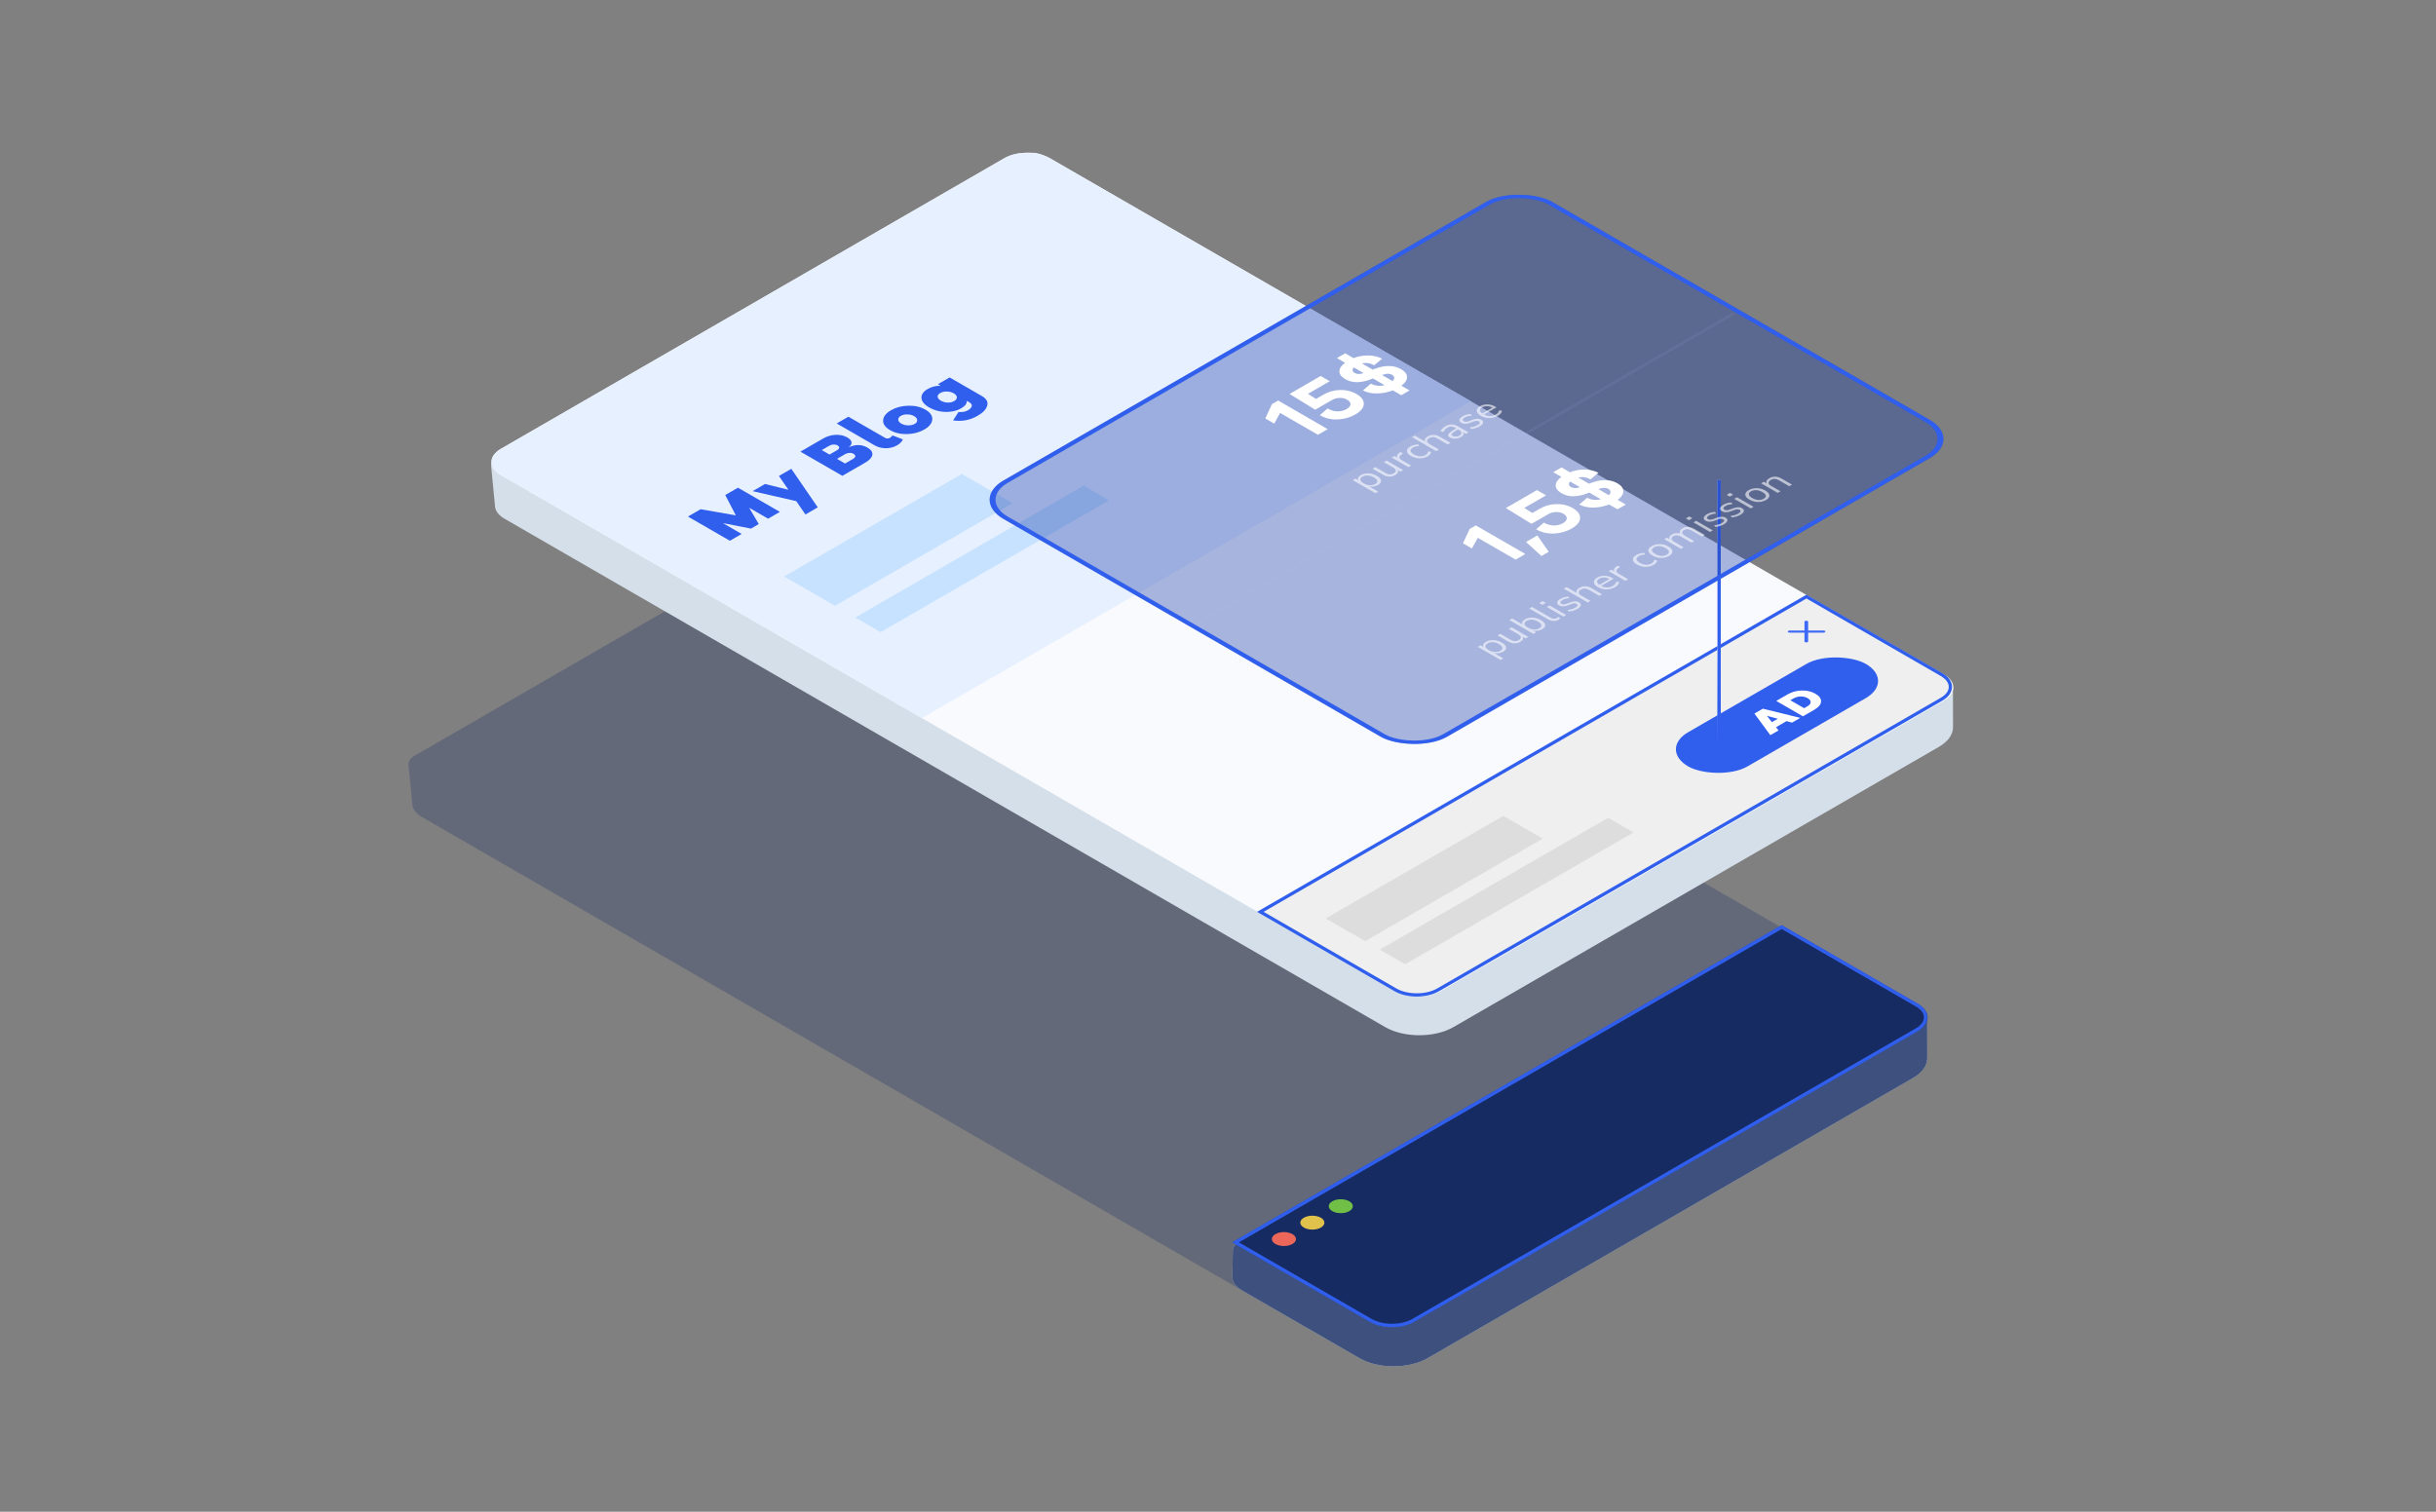 <svg width="145" height="90" viewBox="0 0 145 90" fill="none" xmlns="http://www.w3.org/2000/svg">
<rect x="0" y="0" width="145" height="90" fill="#808080" stroke="none"/>
<path d="M24.316 45.527L24.546 47.913C24.572 48.184 24.771 48.441 25.104 48.633L77.531 78.902C78.653 79.55 80.472 79.55 81.594 78.902L110.489 62.219C111.029 61.907 111.332 61.485 111.331 61.044L111.326 58.72C111.326 58.641 111.297 58.564 111.241 58.492L110.851 57.995L57.18 27.009C56.806 26.793 56.2 26.793 55.826 27.009L24.665 44.999C24.424 45.139 24.297 45.33 24.316 45.527Z" fill="#1E3367" fill-opacity="0.3"/>
<path d="M73.381 74.434L73.355 76.022C73.35 76.319 73.552 76.605 73.915 76.815L80.917 80.857C82.039 81.505 83.858 81.505 84.98 80.857L113.876 64.174C114.415 63.862 114.718 63.44 114.717 62.999L114.712 60.675C114.712 60.596 114.683 60.519 114.627 60.447L114.237 59.95L106.787 55.649C106.413 55.433 105.807 55.433 105.433 55.649L73.731 73.952C73.51 74.08 73.384 74.253 73.381 74.434Z" fill="#D5DFE9"/>
<path d="M73.381 74.434L73.355 76.022C73.35 76.319 73.552 76.605 73.915 76.815L80.917 80.857C82.039 81.505 83.858 81.505 84.98 80.857L113.876 64.174C114.415 63.862 114.718 63.44 114.717 62.999L114.712 60.675C114.712 60.596 114.683 60.519 114.627 60.447L114.237 59.95L106.787 55.649C106.413 55.433 105.807 55.433 105.433 55.649L73.731 73.952C73.51 74.08 73.384 74.253 73.381 74.434Z" fill="#142960" fill-opacity="0.78"/>
<path d="M73.545 73.962L106.052 55.194L114.094 59.837C114.796 60.242 114.796 60.898 114.094 61.303L84.127 78.605C83.426 79.01 82.289 79.01 81.588 78.605L73.545 73.962Z" fill="#142960" fill-opacity="0.78" stroke="#305EED" stroke-width="0.195"/>
<path d="M73.376 73.962L106.052 55.096L114.179 59.788C114.927 60.22 114.927 60.92 114.179 61.352L84.212 78.654C83.464 79.085 82.251 79.085 81.503 78.654L73.376 73.962Z" fill="#142960" fill-opacity="0.78"/>
<path d="M73.545 73.962L106.052 55.194L114.094 59.837C114.796 60.242 114.796 60.898 114.094 61.303L84.127 78.605C83.426 79.01 82.289 79.01 81.588 78.605L73.545 73.962Z" stroke="#305EED" stroke-width="0.195"/>
<circle r="0.586" transform="matrix(0.866 -0.5 0.866 0.5 76.424 73.766)" fill="#EC665A"/>
<circle r="0.586" transform="matrix(0.866 -0.5 0.866 0.5 78.117 72.789)" fill="#E0C14C"/>
<circle r="0.586" transform="matrix(0.866 -0.5 0.866 0.5 79.81 71.811)" fill="#71BF46"/>
<path d="M29.237 27.771L29.467 30.157C29.493 30.429 29.692 30.686 30.025 30.878L82.451 61.147C83.573 61.794 85.393 61.794 86.515 61.147L115.41 44.464C115.95 44.152 116.253 43.729 116.252 43.289L116.247 40.964C116.247 40.886 116.218 40.808 116.161 40.737L115.771 40.24L62.101 9.253C61.727 9.037 61.121 9.037 60.747 9.253L29.586 27.244C29.345 27.383 29.218 27.575 29.237 27.771Z" fill="#D5DFE9"/>
<path d="M29.815 28.285C29.067 27.853 29.067 27.152 29.815 26.721L59.782 9.419C60.53 8.987 61.743 8.987 62.491 9.419L115.71 40.145C116.458 40.577 116.458 41.277 115.71 41.709L85.743 59.011C84.995 59.442 83.782 59.442 83.034 59.011L29.815 28.285Z" fill="#F8FAFD"/>
<path d="M29.815 28.285C29.067 27.853 29.067 27.152 29.815 26.721L59.783 9.419C60.531 8.987 61.743 8.987 62.492 9.419L87.549 23.886L54.873 42.751L29.815 28.285Z" fill="#E7F0FF"/>
<path d="M75.02 54.286L107.527 35.518L115.569 40.161C116.271 40.566 116.271 41.222 115.569 41.627L85.602 58.929C84.901 59.334 83.764 59.334 83.062 58.929L75.02 54.286Z" fill="#EFEFEF" stroke="#305EED" stroke-width="0.195"/>
<g clip-path="url(#clip0)">
<path d="M107.409 38.181L107.409 37.019C107.409 36.983 107.458 36.955 107.519 36.955C107.58 36.955 107.629 36.983 107.629 37.019L107.629 38.181C107.629 38.217 107.58 38.245 107.519 38.245C107.458 38.245 107.409 38.217 107.409 38.181Z" fill="#3F6AF7"/>
<path d="M108.653 37.6C108.653 37.565 108.604 37.537 108.543 37.537H106.529C106.468 37.537 106.418 37.565 106.418 37.6C106.418 37.635 106.468 37.664 106.529 37.664H108.543C108.604 37.664 108.653 37.635 108.653 37.6Z" fill="#3F6AF7"/>
</g>
<rect width="12.208" height="2.707" transform="matrix(0.866 -0.5 0.866 0.5 78.914 54.677)" fill="#DDDDDD"/>
<rect width="12.208" height="4.075" rx="2.038" transform="matrix(0.866 -0.5 0.866 0.5 98.723 44.609)" fill="#305EED"/>
<path d="M107.16 42.738L106.669 43.021L106.34 42.932L105.714 43.294L105.865 43.485L105.377 43.767L104.429 42.481L104.932 42.191L107.16 42.738ZM105.82 42.791L105.171 42.616L105.472 42.992L105.82 42.791ZM105.73 41.729L106.401 41.342C106.66 41.193 106.942 41.114 107.247 41.108C107.552 41.1 107.823 41.164 108.06 41.301C108.297 41.438 108.409 41.595 108.397 41.772C108.384 41.947 108.248 42.109 107.989 42.259L107.318 42.646L105.73 41.729ZM107.389 42.162L107.572 42.056C107.703 41.981 107.771 41.898 107.776 41.807C107.781 41.717 107.722 41.637 107.6 41.567C107.479 41.496 107.34 41.463 107.183 41.465C107.027 41.468 106.883 41.507 106.752 41.583L106.569 41.688L107.389 42.162Z" fill="white"/>
<rect width="15.696" height="1.744" transform="matrix(0.866 -0.5 0.866 0.5 82.131 56.534)" fill="#DDDDDD"/>
<rect width="12.208" height="3.489" transform="matrix(0.866 -0.5 0.866 0.5 46.678 34.32)" fill="#C7E2FF"/>
<rect width="15.696" height="1.744" transform="matrix(0.866 -0.5 0.866 0.5 50.908 36.762)" fill="#C7E2FF"/>
<path d="M43.926 29.034L46.422 30.475L45.721 30.88L44.593 30.228L45.166 31.2L44.701 31.469L43.025 31.142L44.146 31.789L43.445 32.194L40.95 30.753L41.706 30.316L43.799 30.682L43.17 29.471L43.926 29.034ZM47.102 27.911L48.677 30.205L47.943 30.629L47.396 29.835L44.8 29.24L45.537 28.814L46.93 29.158L46.364 28.336L47.102 27.911ZM50.524 26.619L50.538 26.627C50.69 26.546 50.864 26.503 51.06 26.498C51.256 26.491 51.449 26.542 51.637 26.651C51.851 26.774 51.947 26.917 51.924 27.079C51.899 27.239 51.757 27.395 51.496 27.546L50.14 28.328L47.644 26.888L49 26.105C49.234 25.97 49.481 25.898 49.741 25.888C50.005 25.876 50.237 25.928 50.438 26.045C50.607 26.142 50.69 26.246 50.688 26.356C50.685 26.464 50.63 26.551 50.524 26.619ZM48.914 26.795L49.376 27.062L49.82 26.806C49.899 26.76 49.943 26.71 49.95 26.657C49.955 26.603 49.923 26.556 49.853 26.515C49.786 26.477 49.707 26.46 49.615 26.464C49.525 26.467 49.443 26.49 49.369 26.533L48.914 26.795ZM50.3 27.595L50.781 27.318C50.865 27.269 50.908 27.218 50.911 27.165C50.913 27.109 50.877 27.06 50.803 27.017C50.733 26.977 50.653 26.959 50.561 26.963C50.471 26.966 50.387 26.99 50.308 27.036L49.82 27.318L50.3 27.595ZM50.501 24.808L52.684 26.068C52.726 26.093 52.775 26.105 52.829 26.105C52.882 26.103 52.93 26.09 52.975 26.064C53.022 26.037 53.073 25.99 53.127 25.924L53.742 26.159C53.715 26.209 53.695 26.246 53.682 26.27C53.667 26.293 53.635 26.328 53.586 26.373C53.538 26.421 53.477 26.466 53.403 26.509C53.199 26.627 52.973 26.685 52.725 26.685C52.477 26.683 52.25 26.622 52.043 26.503L49.805 25.21L50.501 24.808ZM52.568 25.017C52.588 24.79 52.745 24.592 53.038 24.423C53.331 24.254 53.672 24.164 54.062 24.154C54.454 24.143 54.796 24.221 55.086 24.389C55.377 24.556 55.512 24.754 55.492 24.98C55.472 25.204 55.316 25.4 55.023 25.569C54.73 25.738 54.389 25.83 53.999 25.843C53.609 25.852 53.269 25.774 52.978 25.606C52.688 25.438 52.551 25.242 52.568 25.017ZM54.055 25.324C54.211 25.326 54.341 25.296 54.446 25.236C54.55 25.176 54.6 25.101 54.595 25.012C54.592 24.922 54.533 24.843 54.416 24.776C54.299 24.709 54.164 24.673 54.01 24.671C53.856 24.668 53.726 24.697 53.619 24.759C53.512 24.82 53.461 24.896 53.466 24.984C53.471 25.073 53.532 25.151 53.649 25.219C53.765 25.286 53.901 25.321 54.055 25.324ZM56.526 22.47L58.44 23.575C58.718 23.735 58.826 23.925 58.764 24.145C58.707 24.364 58.517 24.567 58.194 24.753C57.74 25.016 57.252 25.107 56.731 25.026L57.051 24.532C57.193 24.536 57.302 24.53 57.379 24.515C57.461 24.499 57.539 24.47 57.613 24.427C57.74 24.353 57.816 24.274 57.841 24.188C57.868 24.1 57.818 24.02 57.692 23.947L57.55 23.865C57.555 24.029 57.443 24.176 57.215 24.308C56.954 24.459 56.645 24.531 56.287 24.525C55.93 24.517 55.605 24.428 55.312 24.259C55.016 24.088 54.862 23.9 54.85 23.695C54.837 23.488 54.961 23.308 55.222 23.158C55.45 23.026 55.706 22.961 55.989 22.964L55.829 22.872L56.526 22.47ZM56.801 23.876C56.908 23.814 56.959 23.739 56.954 23.65C56.949 23.561 56.888 23.483 56.772 23.416C56.652 23.347 56.516 23.311 56.362 23.308C56.208 23.305 56.078 23.335 55.971 23.396C55.856 23.462 55.804 23.538 55.814 23.624C55.822 23.709 55.886 23.786 56.008 23.857C56.127 23.925 56.261 23.963 56.41 23.968C56.557 23.973 56.687 23.942 56.801 23.876Z" fill="#305EED"/>
<line x1="102.328" y1="44.804" x2="102.328" y2="28.578" stroke="url(#paint0_linear)" stroke-width="0.195"/>
<line x1="102.328" y1="44.804" x2="102.328" y2="28.578" stroke="#305EED" stroke-width="0.195"/>
<rect width="37.731" height="30.498" rx="2.282" transform="matrix(0.866 -0.5 0.866 0.5 57.751 29.751)" fill="#2143AB" fill-opacity="0.38"/>
<rect x="0.247" width="37.446" height="30.212" rx="2.14" transform="matrix(0.866 -0.5 0.866 0.5 57.784 29.874)" stroke="#305EED" stroke-width="0.285"/>
<path d="M76.081 23.846L79.03 25.548L78.449 25.884L76.199 24.585L75.847 25.22L75.315 24.913L75.711 24.059L76.081 23.846ZM78.335 23.749L78.784 23.489C79.086 23.315 79.416 23.224 79.774 23.217C80.129 23.209 80.452 23.289 80.743 23.456C81.042 23.629 81.187 23.828 81.179 24.054C81.17 24.279 81.002 24.486 80.677 24.674C80.366 24.853 80.015 24.952 79.625 24.971C79.237 24.988 78.882 24.903 78.559 24.717L79.022 24.318C79.221 24.433 79.421 24.491 79.62 24.491C79.82 24.491 79.997 24.446 80.153 24.356C80.303 24.27 80.38 24.176 80.386 24.074C80.392 23.969 80.323 23.875 80.179 23.792C80.053 23.719 79.906 23.685 79.739 23.69C79.572 23.695 79.416 23.739 79.272 23.822L78.287 24.392L76.759 23.454L78.612 22.384L79.154 22.696L77.855 23.446L78.335 23.749ZM83.398 21.979C83.633 22.115 83.751 22.272 83.751 22.452C83.751 22.628 83.639 22.799 83.416 22.965L83.9 23.245L83.407 23.529L82.906 23.24C82.612 23.355 82.305 23.417 81.985 23.425C81.666 23.434 81.379 23.373 81.127 23.245L81.598 22.841C81.856 22.973 82.128 23.002 82.412 22.93L81.721 22.53L81.585 22.584C81.344 22.682 81.089 22.738 80.819 22.752C80.549 22.762 80.299 22.701 80.071 22.569C79.842 22.436 79.727 22.284 79.727 22.111C79.727 21.935 79.839 21.764 80.062 21.598L79.578 21.318L80.071 21.034L80.568 21.321C80.853 21.211 81.146 21.158 81.448 21.163C81.751 21.165 82.025 21.228 82.272 21.354L81.792 21.748C81.572 21.617 81.329 21.579 81.065 21.633L81.708 22.004L81.88 21.941C82.162 21.836 82.433 21.786 82.694 21.791C82.952 21.794 83.187 21.857 83.398 21.979ZM80.634 22.203C80.778 22.286 80.955 22.288 81.167 22.21L80.581 21.872C80.528 21.933 80.506 21.993 80.515 22.053C80.524 22.112 80.564 22.162 80.634 22.203ZM82.263 22.325L82.888 22.686C82.961 22.616 82.995 22.549 82.989 22.485C82.983 22.417 82.941 22.36 82.861 22.314C82.788 22.272 82.704 22.251 82.611 22.251C82.517 22.251 82.401 22.276 82.263 22.325Z" fill="white"/>
<path opacity="0.6" d="M81.871 29.364L80.518 28.583L80.678 28.49L80.855 28.592C80.824 28.54 80.821 28.487 80.845 28.434C80.869 28.379 80.921 28.329 80.999 28.284C81.087 28.233 81.185 28.201 81.292 28.187C81.399 28.173 81.509 28.177 81.621 28.201C81.734 28.224 81.843 28.266 81.948 28.327C82.052 28.387 82.125 28.45 82.166 28.516C82.206 28.58 82.214 28.643 82.19 28.706C82.167 28.768 82.111 28.824 82.023 28.875C81.948 28.919 81.863 28.948 81.769 28.963C81.676 28.978 81.585 28.976 81.497 28.958L82.036 29.269L81.871 29.364ZM81.857 28.819C81.949 28.765 81.99 28.704 81.981 28.634C81.97 28.564 81.903 28.494 81.782 28.423C81.658 28.352 81.536 28.314 81.416 28.308C81.295 28.303 81.189 28.327 81.097 28.38C81.005 28.433 80.963 28.494 80.973 28.564C80.983 28.634 81.049 28.704 81.172 28.775C81.294 28.846 81.416 28.884 81.538 28.89C81.658 28.895 81.765 28.872 81.857 28.819ZM83.058 28.278C82.82 28.415 82.571 28.407 82.31 28.257L81.696 27.902L81.861 27.807L82.472 28.16C82.56 28.211 82.643 28.239 82.72 28.242C82.799 28.246 82.877 28.225 82.954 28.18C83.038 28.132 83.079 28.076 83.076 28.014C83.072 27.951 83.023 27.892 82.93 27.838L82.369 27.514L82.533 27.419L83.521 27.989L83.36 28.082L83.194 27.986C83.222 28.038 83.224 28.09 83.2 28.142C83.175 28.192 83.128 28.237 83.058 28.278ZM83.829 27.811L82.841 27.241L83.002 27.149L83.178 27.251C83.112 27.151 83.155 27.051 83.306 26.949L83.359 26.912L83.514 26.987L83.422 27.054C83.337 27.112 83.296 27.171 83.298 27.228C83.3 27.285 83.344 27.34 83.433 27.39L83.995 27.715L83.829 27.811ZM84.982 27.167C84.883 27.224 84.776 27.261 84.663 27.278C84.548 27.295 84.432 27.292 84.315 27.27C84.199 27.247 84.088 27.205 83.984 27.145C83.827 27.054 83.746 26.958 83.742 26.857C83.737 26.756 83.809 26.662 83.958 26.576C84.019 26.54 84.09 26.512 84.171 26.49C84.252 26.468 84.332 26.457 84.411 26.457L84.474 26.559C84.397 26.56 84.326 26.569 84.26 26.586C84.197 26.603 84.144 26.623 84.102 26.647C83.999 26.707 83.952 26.771 83.962 26.841C83.97 26.91 84.034 26.979 84.155 27.048C84.273 27.116 84.394 27.154 84.519 27.162C84.642 27.169 84.755 27.143 84.858 27.084C84.9 27.059 84.935 27.029 84.963 26.992C84.993 26.954 85.008 26.913 85.008 26.868L85.185 26.904C85.185 26.949 85.166 26.996 85.128 27.045C85.09 27.092 85.041 27.132 84.982 27.167ZM85.485 26.855L84.053 26.028L84.218 25.933L84.825 26.284C84.798 26.23 84.799 26.178 84.827 26.128C84.856 26.075 84.906 26.028 84.979 25.986C85.214 25.85 85.461 25.858 85.721 26.008L86.337 26.363L86.172 26.458L85.567 26.109C85.475 26.056 85.389 26.028 85.311 26.024C85.232 26.02 85.153 26.04 85.075 26.085C84.984 26.138 84.94 26.196 84.943 26.26C84.946 26.323 84.994 26.381 85.087 26.435L85.65 26.76L85.485 26.855ZM86.969 26.019C86.901 26.058 86.828 26.086 86.748 26.103C86.668 26.117 86.589 26.121 86.512 26.112C86.435 26.103 86.368 26.083 86.311 26.05C86.239 26.008 86.201 25.965 86.195 25.92C86.191 25.873 86.223 25.821 86.291 25.761C86.358 25.7 86.467 25.627 86.616 25.541L86.681 25.503L86.618 25.467C86.534 25.418 86.456 25.394 86.384 25.393C86.312 25.391 86.239 25.411 86.163 25.455C86.103 25.489 86.054 25.528 86.016 25.57C85.977 25.611 85.947 25.66 85.927 25.715L85.75 25.679C85.765 25.628 85.798 25.576 85.85 25.521C85.903 25.465 85.963 25.418 86.031 25.379C86.158 25.305 86.283 25.269 86.406 25.27C86.531 25.27 86.659 25.308 86.79 25.384L87.412 25.742L87.258 25.832L87.087 25.733C87.12 25.782 87.126 25.831 87.105 25.882C87.086 25.932 87.041 25.978 86.969 26.019ZM86.872 25.933C86.953 25.886 86.992 25.831 86.987 25.77C86.982 25.707 86.936 25.651 86.849 25.601L86.788 25.565L86.725 25.602C86.616 25.665 86.534 25.718 86.482 25.761C86.429 25.803 86.402 25.838 86.402 25.868C86.402 25.896 86.424 25.923 86.467 25.948C86.523 25.98 86.587 25.995 86.66 25.994C86.735 25.991 86.805 25.971 86.872 25.933ZM88.069 25.384C87.992 25.429 87.908 25.465 87.817 25.492C87.726 25.52 87.639 25.535 87.555 25.538L87.492 25.441C87.58 25.435 87.662 25.421 87.74 25.398C87.817 25.374 87.886 25.345 87.947 25.309C88.024 25.265 88.068 25.223 88.079 25.184C88.09 25.145 88.071 25.111 88.022 25.083C87.984 25.061 87.942 25.051 87.894 25.054C87.845 25.055 87.787 25.069 87.719 25.093L87.494 25.177C87.289 25.253 87.119 25.251 86.982 25.172C86.892 25.12 86.856 25.059 86.872 24.987C86.89 24.914 86.956 24.844 87.071 24.778C87.139 24.739 87.214 24.708 87.297 24.685C87.379 24.661 87.461 24.649 87.543 24.649L87.604 24.747C87.528 24.749 87.454 24.76 87.382 24.779C87.31 24.797 87.249 24.821 87.197 24.851C87.121 24.895 87.079 24.936 87.069 24.976C87.06 25.016 87.079 25.05 87.128 25.078C87.204 25.122 87.303 25.121 87.425 25.076L87.648 24.991C87.754 24.952 87.85 24.932 87.937 24.93C88.022 24.928 88.1 24.947 88.171 24.988C88.261 25.04 88.297 25.102 88.278 25.174C88.258 25.246 88.188 25.316 88.069 25.384ZM89.159 24.755C89.003 24.845 88.834 24.89 88.653 24.89C88.47 24.889 88.3 24.843 88.143 24.753C88.041 24.694 87.972 24.631 87.936 24.563C87.898 24.494 87.893 24.427 87.921 24.362C87.95 24.296 88.011 24.235 88.104 24.182C88.238 24.104 88.387 24.069 88.549 24.075C88.71 24.08 88.866 24.126 89.016 24.213L89.079 24.25L88.336 24.679C88.454 24.741 88.572 24.772 88.692 24.772C88.809 24.771 88.921 24.74 89.027 24.679C89.086 24.645 89.134 24.607 89.171 24.565C89.206 24.523 89.227 24.476 89.234 24.423L89.407 24.457C89.404 24.507 89.38 24.559 89.335 24.613C89.29 24.666 89.231 24.714 89.159 24.755ZM88.23 24.25C88.137 24.304 88.092 24.363 88.096 24.428C88.1 24.493 88.145 24.555 88.23 24.616L88.83 24.27C88.725 24.214 88.621 24.184 88.517 24.18C88.414 24.176 88.318 24.199 88.23 24.25Z" fill="white"/>
<path d="M87.847 31.279L90.796 32.982L90.215 33.317L87.966 32.019L87.613 32.654L87.081 32.346L87.477 31.492L87.847 31.279ZM92.188 32.849L91.752 33.101L90.836 32.267L91.505 31.881L91.519 31.889L92.188 32.849ZM91.21 30.542L91.659 30.283C91.961 30.108 92.292 30.017 92.65 30.011C93.005 30.002 93.328 30.082 93.618 30.25C93.917 30.422 94.063 30.621 94.054 30.847C94.045 31.072 93.878 31.279 93.552 31.467C93.241 31.646 92.89 31.746 92.5 31.764C92.112 31.781 91.757 31.697 91.435 31.51L91.897 31.111C92.096 31.226 92.296 31.284 92.496 31.284C92.695 31.284 92.873 31.239 93.028 31.149C93.178 31.063 93.256 30.969 93.261 30.867C93.267 30.762 93.198 30.668 93.055 30.585C92.928 30.512 92.782 30.478 92.614 30.483C92.447 30.488 92.292 30.532 92.148 30.616L91.162 31.185L89.634 30.247L91.487 29.177L92.029 29.49L90.73 30.239L91.21 30.542ZM96.274 28.772C96.508 28.908 96.626 29.065 96.626 29.245C96.626 29.421 96.514 29.592 96.291 29.758L96.775 30.038L96.282 30.323L95.781 30.033C95.487 30.148 95.18 30.21 94.861 30.218C94.541 30.227 94.255 30.167 94.002 30.038L94.473 29.634C94.731 29.766 95.003 29.796 95.288 29.723L94.597 29.324L94.46 29.377C94.219 29.475 93.964 29.531 93.694 29.545C93.424 29.555 93.175 29.494 92.946 29.362C92.717 29.23 92.602 29.077 92.602 28.904C92.602 28.728 92.714 28.557 92.937 28.391L92.453 28.111L92.946 27.827L93.443 28.114C93.728 28.004 94.021 27.951 94.324 27.956C94.626 27.958 94.9 28.022 95.147 28.147L94.667 28.541C94.447 28.41 94.205 28.372 93.941 28.427L94.583 28.798L94.755 28.734C95.037 28.629 95.308 28.579 95.569 28.584C95.828 28.587 96.062 28.65 96.274 28.772ZM93.509 28.996C93.653 29.079 93.831 29.081 94.042 29.003L93.456 28.666C93.404 28.727 93.382 28.787 93.39 28.846C93.399 28.905 93.439 28.955 93.509 28.996ZM95.138 29.118L95.763 29.479C95.836 29.409 95.87 29.342 95.864 29.278C95.858 29.21 95.816 29.153 95.737 29.108C95.663 29.065 95.58 29.044 95.486 29.044C95.392 29.044 95.276 29.069 95.138 29.118Z" fill="white"/>
<path opacity="0.6" d="M89.318 39.291L87.965 38.51L88.125 38.417L88.302 38.519C88.271 38.467 88.267 38.414 88.292 38.361C88.316 38.306 88.368 38.256 88.446 38.211C88.534 38.16 88.632 38.128 88.739 38.115C88.846 38.1 88.956 38.105 89.068 38.129C89.18 38.151 89.289 38.193 89.395 38.254C89.499 38.315 89.572 38.377 89.612 38.443C89.653 38.507 89.661 38.571 89.637 38.633C89.614 38.695 89.558 38.751 89.47 38.802C89.394 38.846 89.31 38.875 89.216 38.89C89.123 38.905 89.032 38.903 88.944 38.885L89.482 39.196L89.318 39.291ZM89.304 38.746C89.396 38.693 89.437 38.631 89.427 38.562C89.417 38.491 89.35 38.421 89.228 38.35C89.105 38.279 88.983 38.241 88.863 38.236C88.742 38.23 88.636 38.254 88.544 38.307C88.452 38.36 88.41 38.422 88.42 38.491C88.429 38.561 88.496 38.631 88.619 38.702C88.741 38.773 88.863 38.811 88.985 38.817C89.105 38.823 89.212 38.799 89.304 38.746ZM90.504 38.205C90.267 38.342 90.018 38.335 89.757 38.184L89.143 37.83L89.308 37.735L89.919 38.088C90.007 38.139 90.09 38.166 90.167 38.17C90.246 38.173 90.323 38.152 90.401 38.108C90.485 38.059 90.525 38.004 90.523 37.941C90.519 37.878 90.47 37.819 90.376 37.765L89.816 37.441L89.98 37.346L90.968 37.916L90.807 38.009L90.64 37.913C90.669 37.965 90.671 38.017 90.647 38.069C90.622 38.119 90.575 38.164 90.504 38.205ZM91.793 37.461C91.715 37.506 91.628 37.536 91.534 37.55C91.44 37.563 91.348 37.561 91.257 37.543L91.436 37.646L91.275 37.739L89.843 36.912L90.008 36.817L90.623 37.172C90.594 37.122 90.591 37.07 90.617 37.016C90.643 36.962 90.694 36.913 90.769 36.87C90.858 36.819 90.955 36.787 91.062 36.773C91.169 36.758 91.279 36.763 91.391 36.787C91.504 36.81 91.613 36.852 91.718 36.913C91.823 36.973 91.895 37.036 91.936 37.102C91.976 37.166 91.984 37.229 91.96 37.292C91.937 37.353 91.882 37.41 91.793 37.461ZM91.627 37.404C91.719 37.351 91.76 37.29 91.751 37.22C91.74 37.15 91.674 37.08 91.552 37.009C91.428 36.938 91.307 36.9 91.186 36.894C91.066 36.889 90.959 36.913 90.867 36.966C90.775 37.019 90.734 37.08 90.743 37.15C90.753 37.219 90.819 37.29 90.942 37.361C91.064 37.431 91.186 37.47 91.308 37.476C91.428 37.481 91.535 37.458 91.627 37.404ZM92.781 36.891C92.681 36.949 92.576 36.975 92.466 36.971C92.356 36.966 92.245 36.931 92.133 36.866L91.028 36.228L91.192 36.133L92.285 36.764C92.43 36.848 92.56 36.856 92.675 36.79C92.709 36.77 92.736 36.75 92.754 36.73L92.889 36.812C92.856 36.842 92.82 36.868 92.781 36.891ZM91.808 36.008L91.623 35.901L91.826 35.783L92.011 35.89L91.808 36.008ZM93.061 36.708L92.074 36.138L92.238 36.043L93.226 36.613L93.061 36.708ZM93.885 36.253C93.808 36.298 93.724 36.334 93.633 36.361C93.542 36.389 93.455 36.404 93.371 36.407L93.308 36.31C93.396 36.304 93.478 36.29 93.556 36.267C93.633 36.243 93.702 36.213 93.763 36.178C93.84 36.134 93.884 36.092 93.895 36.053C93.906 36.014 93.887 35.98 93.838 35.952C93.8 35.93 93.757 35.92 93.71 35.922C93.661 35.924 93.603 35.937 93.535 35.962L93.31 36.046C93.105 36.121 92.935 36.12 92.798 36.041C92.708 35.989 92.672 35.928 92.688 35.856C92.706 35.783 92.772 35.713 92.887 35.647C92.955 35.608 93.03 35.577 93.113 35.554C93.195 35.53 93.277 35.518 93.359 35.518L93.419 35.616C93.344 35.618 93.27 35.629 93.198 35.648C93.126 35.666 93.065 35.69 93.013 35.72C92.937 35.763 92.895 35.805 92.885 35.845C92.876 35.885 92.895 35.919 92.944 35.947C93.02 35.991 93.119 35.99 93.241 35.945L93.464 35.86C93.57 35.821 93.666 35.801 93.753 35.799C93.838 35.797 93.916 35.816 93.986 35.857C94.077 35.909 94.113 35.971 94.094 36.043C94.074 36.114 94.004 36.184 93.885 36.253ZM94.511 35.87L93.079 35.043L93.244 34.948L93.851 35.299C93.824 35.246 93.825 35.194 93.853 35.143C93.882 35.091 93.932 35.043 94.005 35.001C94.24 34.866 94.487 34.873 94.747 35.023L95.363 35.379L95.198 35.474L94.593 35.124C94.501 35.071 94.415 35.043 94.337 35.04C94.258 35.035 94.18 35.056 94.101 35.101C94.01 35.153 93.966 35.212 93.969 35.276C93.972 35.338 94.02 35.397 94.113 35.45L94.676 35.775L94.511 35.87ZM96.129 34.957C95.974 35.047 95.805 35.092 95.624 35.092C95.441 35.092 95.271 35.046 95.114 34.955C95.012 34.896 94.943 34.833 94.906 34.765C94.868 34.696 94.864 34.629 94.892 34.564C94.921 34.498 94.981 34.438 95.075 34.384C95.209 34.306 95.357 34.271 95.52 34.277C95.681 34.282 95.837 34.329 95.987 34.415L96.05 34.452L95.307 34.881C95.424 34.943 95.543 34.974 95.662 34.974C95.78 34.973 95.892 34.942 95.997 34.881C96.057 34.847 96.105 34.809 96.142 34.767C96.177 34.725 96.198 34.678 96.205 34.625L96.377 34.659C96.374 34.709 96.351 34.761 96.306 34.815C96.26 34.869 96.201 34.916 96.129 34.957ZM95.201 34.452C95.108 34.506 95.063 34.565 95.067 34.63C95.071 34.695 95.116 34.758 95.201 34.818L95.8 34.472C95.696 34.416 95.592 34.386 95.487 34.383C95.384 34.378 95.289 34.401 95.201 34.452ZM96.748 34.579L95.76 34.009L95.921 33.917L96.097 34.019C96.031 33.919 96.074 33.819 96.225 33.717L96.278 33.68L96.433 33.755L96.341 33.822C96.256 33.88 96.215 33.938 96.217 33.996C96.219 34.053 96.263 34.108 96.351 34.158L96.914 34.483L96.748 34.579ZM98.434 33.627C98.335 33.684 98.229 33.721 98.115 33.738C98 33.755 97.884 33.752 97.768 33.73C97.651 33.706 97.541 33.665 97.437 33.604C97.28 33.514 97.199 33.418 97.195 33.317C97.189 33.215 97.261 33.121 97.41 33.035C97.471 33 97.542 32.972 97.624 32.95C97.705 32.928 97.785 32.917 97.863 32.917L97.926 33.019C97.849 33.02 97.778 33.029 97.713 33.046C97.649 33.062 97.597 33.083 97.555 33.107C97.452 33.166 97.405 33.231 97.414 33.301C97.422 33.369 97.487 33.439 97.607 33.508C97.725 33.576 97.846 33.614 97.971 33.622C98.094 33.629 98.207 33.603 98.31 33.543C98.352 33.519 98.388 33.489 98.416 33.452C98.446 33.414 98.461 33.373 98.461 33.328L98.637 33.364C98.637 33.409 98.618 33.456 98.581 33.505C98.543 33.552 98.494 33.592 98.434 33.627ZM99.347 33.1C99.251 33.155 99.146 33.191 99.034 33.208C98.921 33.224 98.808 33.222 98.692 33.201C98.577 33.178 98.468 33.137 98.363 33.076C98.259 33.016 98.188 32.953 98.15 32.888C98.112 32.82 98.107 32.754 98.136 32.689C98.164 32.624 98.227 32.564 98.323 32.509C98.418 32.454 98.521 32.418 98.634 32.402C98.747 32.385 98.862 32.387 98.977 32.41C99.092 32.431 99.202 32.472 99.306 32.532C99.41 32.592 99.481 32.656 99.519 32.723C99.557 32.789 99.561 32.855 99.532 32.92C99.503 32.985 99.442 33.045 99.347 33.1ZM99.215 33.024C99.307 32.97 99.348 32.909 99.339 32.839C99.328 32.769 99.261 32.699 99.139 32.628C99.016 32.557 98.894 32.519 98.774 32.513C98.653 32.508 98.547 32.532 98.455 32.585C98.361 32.639 98.319 32.701 98.329 32.77C98.34 32.839 98.407 32.909 98.53 32.98C98.652 33.051 98.773 33.089 98.894 33.096C99.014 33.102 99.121 33.078 99.215 33.024ZM100.051 32.672L99.064 32.102L99.224 32.009L99.391 32.105C99.361 32.054 99.357 32.004 99.379 31.955C99.399 31.906 99.444 31.861 99.515 31.82C99.669 31.731 99.835 31.713 100.012 31.765C99.98 31.712 99.975 31.659 99.998 31.605C100.02 31.55 100.069 31.501 100.145 31.457C100.364 31.33 100.604 31.342 100.864 31.492L101.479 31.848L101.315 31.942L100.707 31.592C100.617 31.539 100.534 31.51 100.459 31.505C100.385 31.498 100.311 31.515 100.238 31.558C100.158 31.604 100.123 31.657 100.132 31.717C100.142 31.777 100.194 31.835 100.289 31.89L100.847 32.212L100.683 32.307L100.075 31.956C99.985 31.904 99.902 31.875 99.828 31.87C99.753 31.863 99.679 31.88 99.606 31.922C99.525 31.97 99.489 32.023 99.498 32.083C99.509 32.143 99.562 32.2 99.657 32.255L100.216 32.577L100.051 32.672ZM100.533 30.97L100.349 30.863L100.552 30.745L100.737 30.852L100.533 30.97ZM101.787 31.67L100.8 31.1L100.964 31.005L101.952 31.575L101.787 31.67ZM102.611 31.215C102.533 31.26 102.45 31.296 102.359 31.323C102.268 31.351 102.181 31.366 102.097 31.369L102.034 31.272C102.122 31.266 102.204 31.252 102.282 31.229C102.359 31.205 102.428 31.175 102.489 31.14C102.566 31.096 102.61 31.054 102.621 31.015C102.632 30.976 102.613 30.942 102.564 30.914C102.526 30.892 102.483 30.882 102.436 30.885C102.387 30.886 102.329 30.899 102.261 30.924L102.036 31.008C101.831 31.084 101.661 31.082 101.524 31.003C101.434 30.951 101.398 30.89 101.414 30.818C101.432 30.745 101.498 30.675 101.613 30.609C101.681 30.57 101.756 30.539 101.839 30.516C101.921 30.492 102.003 30.48 102.084 30.48L102.145 30.578C102.07 30.58 101.996 30.591 101.924 30.61C101.852 30.628 101.791 30.652 101.739 30.682C101.663 30.726 101.621 30.767 101.611 30.807C101.602 30.847 101.621 30.881 101.67 30.909C101.746 30.953 101.845 30.952 101.967 30.907L102.19 30.822C102.296 30.783 102.392 30.763 102.479 30.761C102.564 30.759 102.642 30.778 102.712 30.819C102.803 30.871 102.839 30.933 102.82 31.005C102.8 31.077 102.73 31.147 102.611 31.215ZM103.589 30.651C103.512 30.695 103.428 30.731 103.337 30.759C103.246 30.786 103.159 30.801 103.075 30.804L103.012 30.707C103.1 30.701 103.183 30.687 103.26 30.665C103.337 30.64 103.406 30.611 103.467 30.576C103.544 30.531 103.588 30.489 103.599 30.45C103.61 30.411 103.591 30.377 103.542 30.349C103.504 30.327 103.462 30.317 103.414 30.32C103.365 30.321 103.307 30.335 103.239 30.36L103.014 30.443C102.809 30.519 102.639 30.517 102.502 30.438C102.412 30.387 102.376 30.325 102.392 30.253C102.41 30.18 102.476 30.111 102.591 30.044C102.659 30.005 102.734 29.974 102.817 29.951C102.899 29.927 102.981 29.915 103.063 29.915L103.124 30.014C103.048 30.015 102.974 30.026 102.902 30.045C102.83 30.063 102.769 30.087 102.717 30.117C102.641 30.161 102.599 30.203 102.589 30.242C102.58 30.282 102.599 30.316 102.648 30.345C102.724 30.388 102.823 30.387 102.945 30.342L103.168 30.258C103.274 30.219 103.37 30.198 103.457 30.197C103.542 30.194 103.62 30.213 103.69 30.254C103.781 30.307 103.817 30.369 103.798 30.441C103.778 30.512 103.708 30.582 103.589 30.651ZM102.962 29.567L102.777 29.461L102.98 29.343L103.165 29.45L102.962 29.567ZM104.216 30.268L103.228 29.698L103.393 29.603L104.38 30.173L104.216 30.268ZM105.116 29.769C105.02 29.824 104.916 29.86 104.804 29.877C104.691 29.893 104.577 29.891 104.462 29.87C104.347 29.847 104.237 29.805 104.133 29.745C104.029 29.685 103.958 29.622 103.92 29.556C103.882 29.489 103.877 29.423 103.906 29.358C103.934 29.293 103.996 29.233 104.092 29.177C104.187 29.123 104.291 29.087 104.403 29.071C104.517 29.054 104.632 29.056 104.747 29.079C104.862 29.1 104.971 29.141 105.076 29.201C105.18 29.261 105.251 29.325 105.289 29.392C105.327 29.458 105.331 29.524 105.301 29.589C105.273 29.654 105.211 29.714 105.116 29.769ZM104.984 29.692C105.076 29.639 105.118 29.578 105.108 29.508C105.097 29.438 105.031 29.367 104.909 29.297C104.786 29.226 104.664 29.188 104.543 29.182C104.423 29.177 104.317 29.201 104.224 29.254C104.131 29.308 104.089 29.369 104.099 29.439C104.109 29.508 104.176 29.578 104.3 29.649C104.422 29.719 104.543 29.758 104.663 29.765C104.784 29.771 104.891 29.746 104.984 29.692ZM105.817 29.343L104.829 28.773L104.99 28.681L105.158 28.778C105.129 28.723 105.128 28.67 105.156 28.617C105.185 28.565 105.236 28.517 105.311 28.474C105.545 28.339 105.792 28.346 106.052 28.496L106.668 28.852L106.503 28.947L105.898 28.597C105.806 28.544 105.72 28.516 105.642 28.513C105.563 28.508 105.485 28.529 105.406 28.574C105.315 28.626 105.271 28.684 105.274 28.749C105.277 28.811 105.325 28.869 105.418 28.923L105.981 29.248L105.817 29.343Z" fill="white"/>
<rect width="36.949" height="0.195" transform="matrix(0.866 -0.5 0.866 0.5 71.126 37.082)" fill="#B7C8FF" fill-opacity="0.08"/>
<defs>
<feFlood flood-opacity="0" result="BackgroundImageFix"/>
<feGaussianBlur in="BackgroundImage" stdDeviation="10.514"/>
<feComposite in2="SourceAlpha" operator="in" result="effect1_backgroundBlur"/>
<feBlend mode="normal" in="SourceGraphic" in2="effect1_backgroundBlur" result="shape"/>
<filter id="filter1_b" x="52.348" y="34.068" width="83.42" height="65.937" filterUnits="userSpaceOnUse" color-interpolation-filters="sRGB">
<feFlood flood-opacity="0" result="BackgroundImageFix"/>
<feGaussianBlur in="BackgroundImage" stdDeviation="10.514"/>
<feComposite in2="SourceAlpha" operator="in" result="effect1_backgroundBlur"/>
<feBlend mode="normal" in="SourceGraphic" in2="effect1_backgroundBlur" result="shape"/>
</filter>
<filter id="filter2_d" x="42.669" y="1.219" width="83.347" height="59.353" filterUnits="userSpaceOnUse" color-interpolation-filters="sRGB">
<feFlood flood-opacity="0" result="BackgroundImageFix"/>
<feColorMatrix in="SourceAlpha" type="matrix" values="0 0 0 0 0 0 0 0 0 0 0 0 0 0 0 0 0 0 127 0"/>
<feOffset dx="-2.953" dy="2.953"/>
<feGaussianBlur stdDeviation="6.644"/>
<feColorMatrix type="matrix" values="0 0 0 0 0 0 0 0 0 0 0 0 0 0 0 0 0 0 0.25 0"/>
<feBlend mode="normal" in2="BackgroundImageFix" result="effect1_dropShadow"/>
<feBlend mode="normal" in="SourceGraphic" in2="effect1_dropShadow" result="shape"/>
</filter>
<filter id="filter3_b" x="41.79" y="-5.565" width="91.01" height="67.015" filterUnits="userSpaceOnUse" color-interpolation-filters="sRGB">
<feFlood flood-opacity="0" result="BackgroundImageFix"/>
<feGaussianBlur in="BackgroundImage" stdDeviation="8.559"/>
<feComposite in2="SourceAlpha" operator="in" result="effect1_backgroundBlur"/>
<feBlend mode="normal" in="SourceGraphic" in2="effect1_backgroundBlur" result="shape"/>
</filter>
<linearGradient id="paint0_linear" x1="103.673" y1="44.628" x2="103.673" y2="28.754" gradientUnits="userSpaceOnUse">
<stop stop-color="#305EED"/>
<stop offset="0.357" stop-color="white"/>
</linearGradient>
<clipPath id="clip0">
<rect width="2.737" height="2.737" fill="white" transform="matrix(-0.866 0.5 0.866 0.5 107.527 36.202)"/>
</clipPath>
</defs>
</svg>
